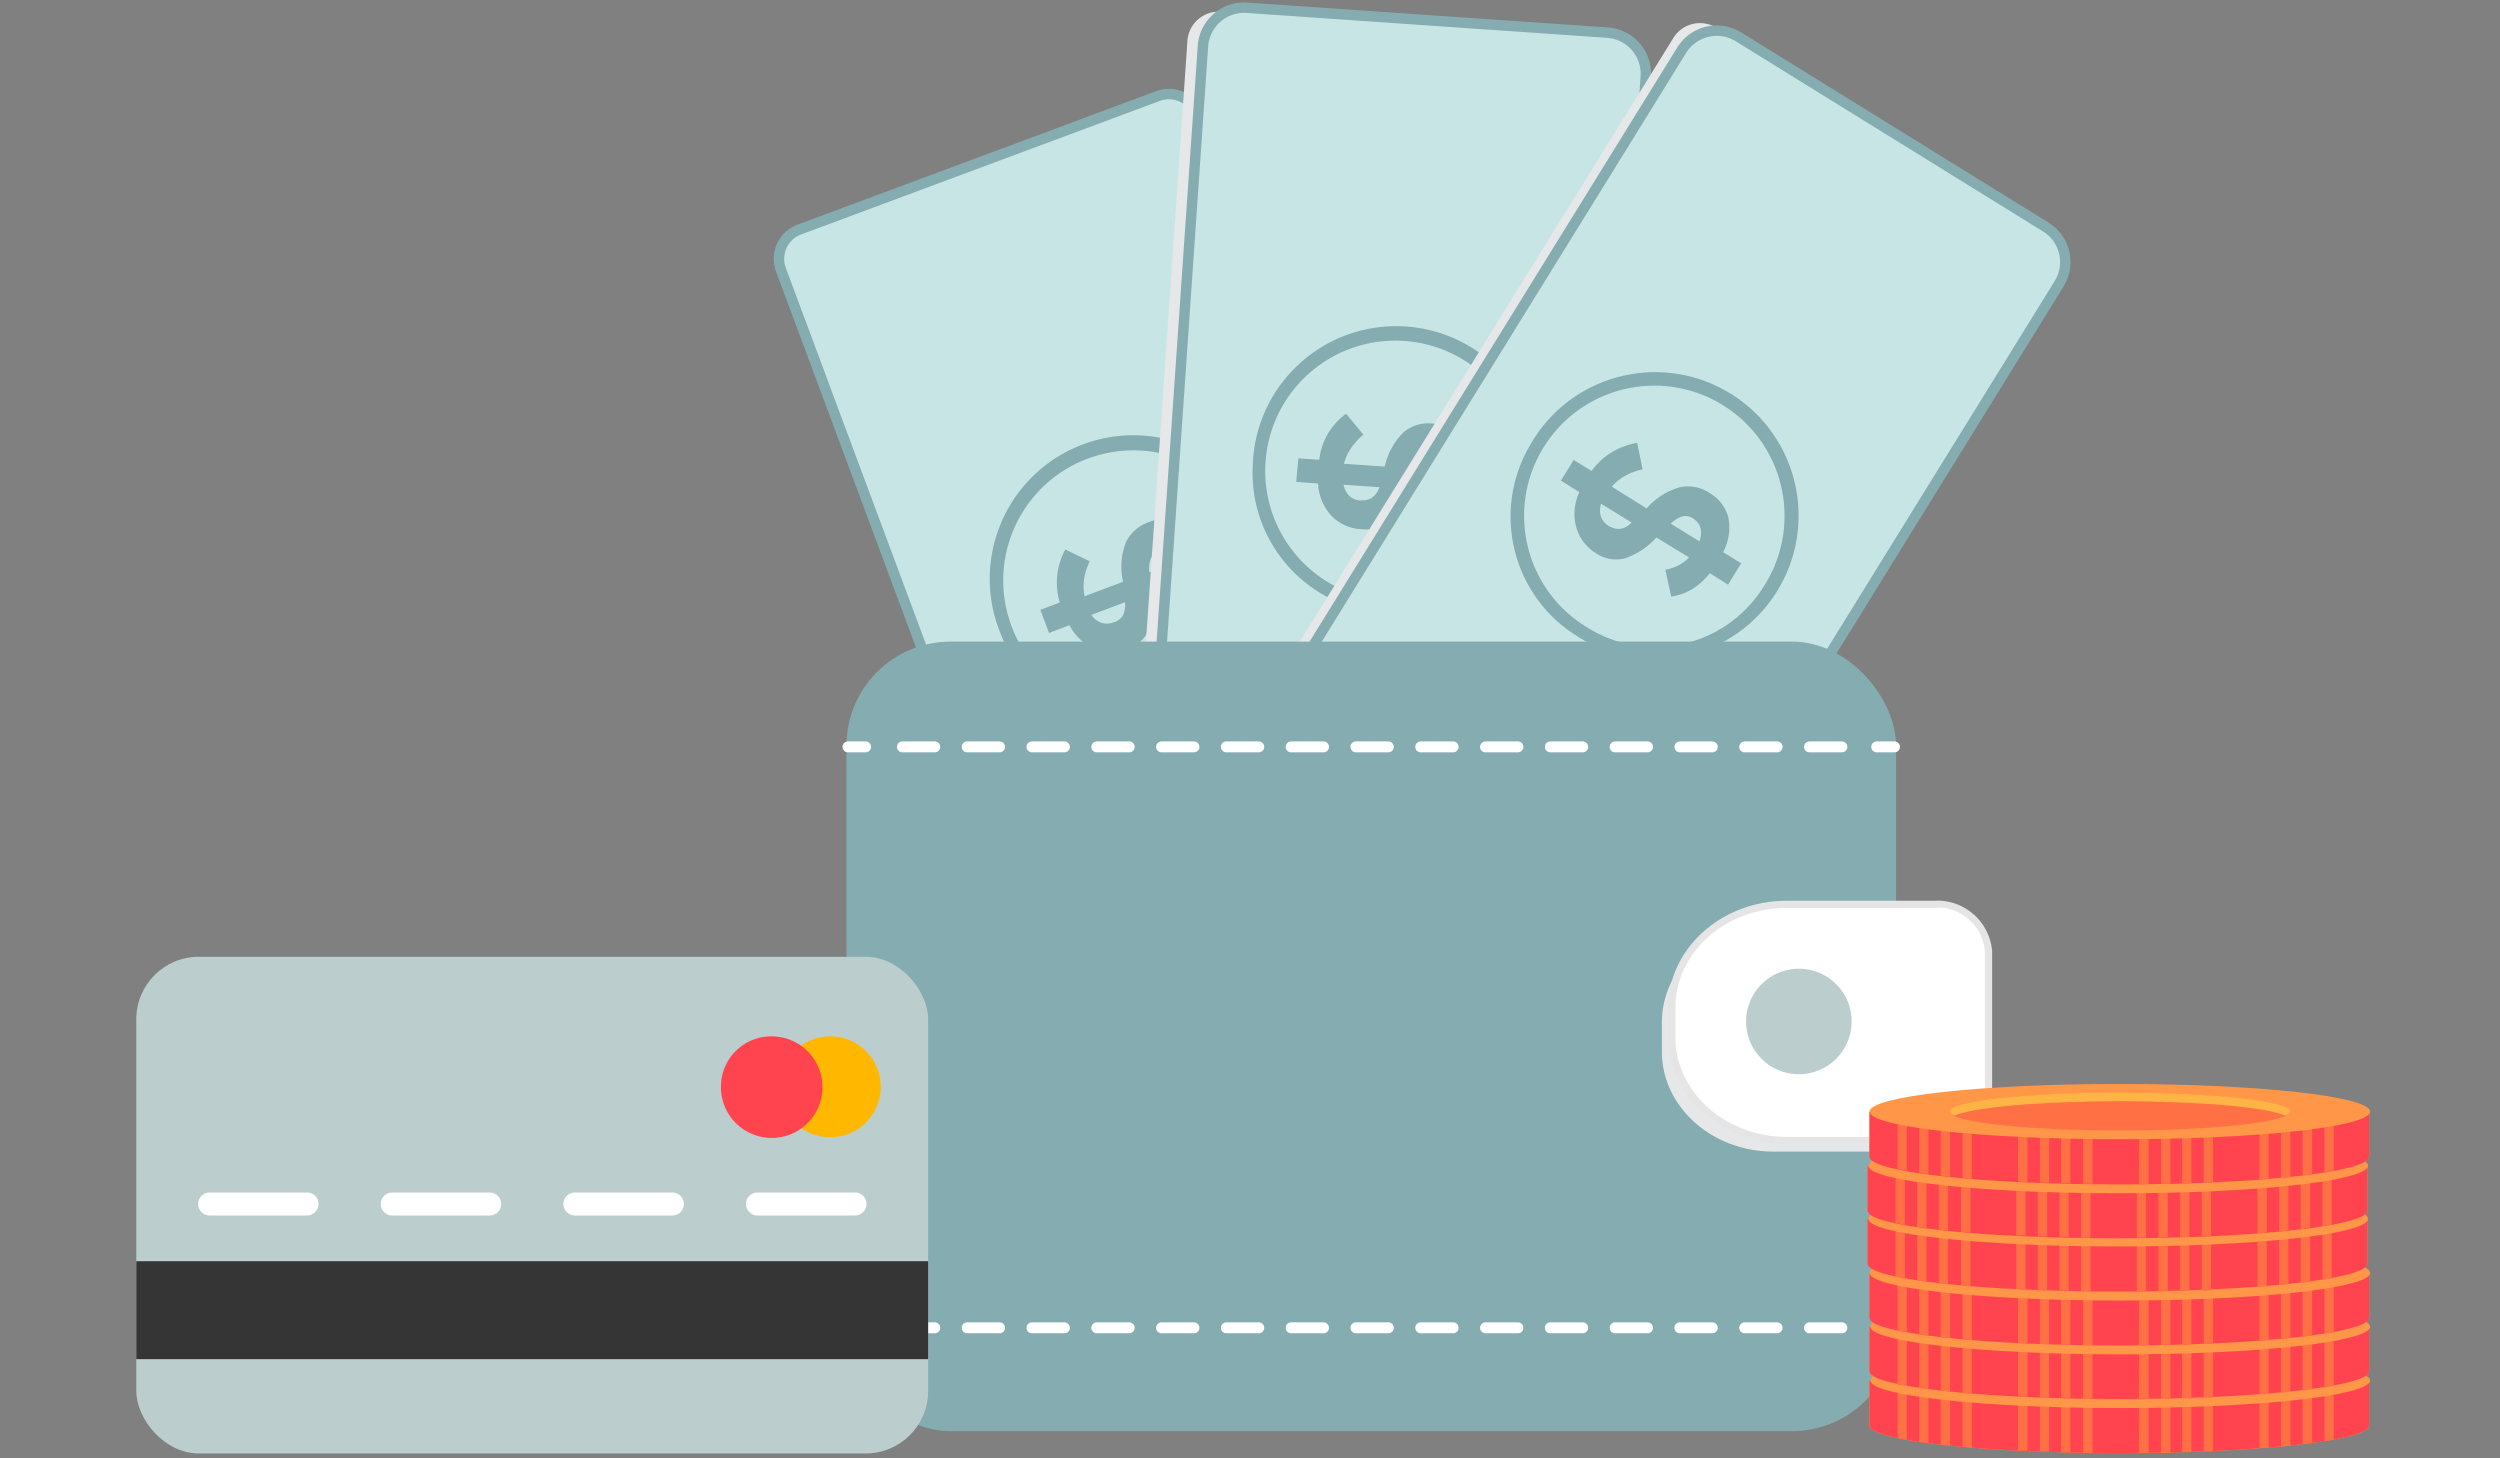 <svg role="img" xmlns="http://www.w3.org/2000/svg" width="240" height="140" viewBox="0 0 240 140" aria-labelledby="withdraw-icon-title">
    <rect x="0" y="0" width="240" height="140" fill="#808080" stroke="none"/>
    <title id='withdraw-icon-title'>Withdraw</title>
    <g fill="none" fill-rule="evenodd" transform="translate(13)">
        <path fill="#C7E5E5" fill-rule="nonzero" stroke="#85ACB0" stroke-width="1.003" d="M63.734 22.038l34.434-12.82a3 3 0 0 1 3.858 1.764l28.579 76.755a3 3 0 0 1-1.765 3.858l-34.433 12.82a3 3 0 0 1-3.858-1.764l-28.58-76.755a3 3 0 0 1 1.765-3.858z"/>
        <path fill="#85ACB0" fill-rule="nonzero" d="M83.115 60.966a13.784 13.784 0 1 1 17.434 7.543c-6.896 2.696-14.677-.67-17.434-7.543zm24.518-9.236c-2.206-6.533-9.29-10.042-15.823-7.838-6.534 2.204-10.046 9.286-7.845 15.82 2.202 6.535 9.283 10.05 15.818 7.85l.488-.174c6.358-2.29 9.672-9.287 7.418-15.658h-.056z"/>
        <path fill="#85ACB0" fill-rule="nonzero" d="M86.87 58.542l1.866-.696a6.854 6.854 0 0 1-.223-2.786c.112-.808.37-1.59.76-2.306l2.347 1.129a5.572 5.572 0 0 0-.536 1.65 4.541 4.541 0 0 0 .041 1.707l3.685-1.393a6.554 6.554 0 0 1 .265-3.747 3.705 3.705 0 0 1 2.124-1.937 3.859 3.859 0 0 1 3.009 0 4.876 4.876 0 0 1 2.333 2.438l1.923-.697.842 2.25-1.908.697a6.38 6.38 0 0 1 .174 2.298 5.287 5.287 0 0 1-.662 2.006l-2.354-1.163c.19-.354.332-.73.425-1.121.08-.461.08-.932 0-1.393l-3.392 1.281a7.111 7.111 0 0 1-.244 3.601 3.427 3.427 0 0 1-2.09 1.937 4.402 4.402 0 0 1-3.001.076 4.994 4.994 0 0 1-2.584-2.354l-1.965.745-.835-2.222zm11.402-5.607a1.275 1.275 0 0 0-.801.697 3.17 3.17 0 0 0-.14 1.302l3.03-1.135a2.04 2.04 0 0 0-.975-.885 1.54 1.54 0 0 0-1.073 0l-.041.021zm-4.305 6.805a1.77 1.77 0 0 0 .76-.536 2.09 2.09 0 0 0 .264-1.393l-3.225 1.226c.248.36.608.63 1.024.766.398.116.826.08 1.198-.104l-.02.041z"/>
        <path fill="#E6E7E8" fill-rule="nonzero" d="M95.37 85.358l5.623-81.442a3 3 0 0 1 3.2-2.786l36.526 2.522a3 3 0 0 1 2.786 3.2l-5.624 81.441a3 3 0 0 1-3.2 2.787l-36.525-2.522a3 3 0 0 1-2.786-3.2z"/>
        <path fill="#C7E5E5" fill-rule="nonzero" d="M96.927 84.906l5.623-81.442a3 3 0 0 1 3.2-2.786L142.276 3.2a3 3 0 0 1 2.786 3.2l-5.624 81.441a3 3 0 0 1-3.2 2.786l-36.525-2.522a3 3 0 0 1-2.786-3.2z"/>
        <path stroke="#85ACB0" d="M96.993 83.948l5.491-79.527a3.96 3.96 0 0 1 4.223-3.677l34.61 2.39a3.96 3.96 0 0 1 3.679 4.223l-5.492 79.526a3.96 3.96 0 0 1-4.223 3.678l-34.61-2.39a3.96 3.96 0 0 1-3.678-4.223z"/>
        <path fill="#85ACB0" fill-rule="nonzero" d="M107.264 44.696c.218-7.606 6.56-13.594 14.165-13.376 7.606.217 13.595 6.559 13.378 14.164-.217 7.605-6.558 13.595-14.163 13.379h-.592c-7.443-.383-13.167-6.725-12.788-14.167zm26.12 1.817c.726-6.861-4.247-13.013-11.109-13.741-6.861-.728-13.014 4.243-13.743 11.105-.73 6.861 4.24 13.015 11.102 13.746l.383.035a12.273 12.273 0 0 0 13.36-11.096l.006-.049z"/>
        <path fill="#85ACB0" fill-rule="nonzero" d="M111.645 43.999l2.006.14a6.269 6.269 0 0 1 2.577-4.417l1.658 2.006a6.31 6.31 0 0 0-1.17 1.268c-.32.464-.555.98-.697 1.525l3.914.272a6.617 6.617 0 0 1 1.804-3.288 3.67 3.67 0 0 1 2.73-.85 3.9 3.9 0 0 1 2.745 1.261 4.945 4.945 0 0 1 1.1 3.184l2.09.139-.181 2.389-2.04-.14a6.31 6.31 0 0 1-.795 2.16 5.224 5.224 0 0 1-1.393 1.553l-1.665-2.034a4.5 4.5 0 0 0 .85-.857c.28-.369.487-.787.613-1.232l-3.622-.258a7.14 7.14 0 0 1-1.734 3.12 3.483 3.483 0 0 1-2.73.864 4.298 4.298 0 0 1-2.787-1.184 4.973 4.973 0 0 1-1.393-3.204l-2.09-.153.21-2.264zm12.767-.39a1.296 1.296 0 0 0-1.01.3c-.308.32-.535.709-.662 1.135l3.225.216a2.194 2.194 0 0 0-.522-1.205 1.616 1.616 0 0 0-.982-.411l-.05-.035zm-6.742 4.409c.326.04.657-.02.947-.174.388-.252.676-.632.815-1.073l-3.448-.237c.075.435.29.834.613 1.136.317.251.71.389 1.114.39l-.041-.042z"/>
        <path fill="#E6E7E8" fill-rule="nonzero" d="M104.686 73.059l42.958-69.42a3 3 0 0 1 4.13-.972l31.134 19.267a3 3 0 0 1 .972 4.13l-42.958 69.419a3 3 0 0 1-4.13.972L105.66 77.189a3 3 0 0 1-.973-4.13z"/>
        <path fill="#C7E5E5" fill-rule="nonzero" d="M105.986 73.424l42.958-69.42a3 3 0 0 1 4.13-.972l31.134 19.266a3 3 0 0 1 .972 4.13l-42.958 69.42a3 3 0 0 1-4.13.972L106.96 77.553a3 3 0 0 1-.973-4.13z"/>
        <path stroke="#85ACB0" d="M106.491 72.607L148.44 4.821a3.96 3.96 0 0 1 5.451-1.284l29.501 18.256a3.96 3.96 0 0 1 1.284 5.451l-41.948 67.787a3.96 3.96 0 0 1-5.45 1.283L107.774 78.06a3.96 3.96 0 0 1-1.284-5.452z"/>
        <path fill="#85ACB0" fill-rule="nonzero" d="M133.905 42.703c3.753-6.611 12.152-8.934 18.769-5.19 6.616 3.746 8.948 12.142 5.211 18.763-3.737 6.62-12.13 8.963-18.756 5.233l-.515-.306c-6.405-3.81-8.513-12.09-4.709-18.5zm22.289 13.792c3.85-5.732 2.326-13.5-3.406-17.35-5.732-3.85-13.5-2.326-17.35 3.405-3.85 5.732-2.326 13.5 3.406 17.35.153.105.3.202.453.293 5.69 3.618 13.234 1.97 16.897-3.692v-.006z"/>
        <path fill="#85ACB0" fill-rule="nonzero" d="M138.07 44.16l1.721 1.05a6.659 6.659 0 0 1 2.09-1.887 7.195 7.195 0 0 1 2.291-.808l.516 2.55a5.663 5.663 0 0 0-1.623.585 4.701 4.701 0 0 0-1.33 1.072l3.343 2.09a6.54 6.54 0 0 1 3.204-2.04 3.726 3.726 0 0 1 2.786.522 3.894 3.894 0 0 1 1.852 2.375 5.001 5.001 0 0 1-.501 3.336l1.734 1.073-1.26 2.047-1.749-1.1a6.624 6.624 0 0 1-1.72 1.546c-.608.363-1.283.6-1.985.697l-.571-2.577a4.18 4.18 0 0 0 1.149-.363 3.629 3.629 0 0 0 1.128-.815l-3.127-1.915a7.279 7.279 0 0 1-3.023 2.006 3.483 3.483 0 0 1-2.786-.495 4.34 4.34 0 0 1-1.86-2.382 4.876 4.876 0 0 1 .272-3.482l-1.776-1.108 1.226-1.978zm11.472 5.613a1.268 1.268 0 0 0-1.03-.202 2.932 2.932 0 0 0-1.122.697l2.751 1.7a2.09 2.09 0 0 0 .105-1.303 1.532 1.532 0 0 0-.697-.871l-.007-.02zm-8.024.752c.285.175.614.264.948.258.45-.06.863-.28 1.163-.62l-2.926-1.81a2.09 2.09 0 0 0 0 1.288c.16.377.442.689.801.884h.014z"/>
        <rect width="100.765" height="75.795" x="68.259" y="61.593" fill="#85ACB0" fill-rule="nonzero" rx="10"/>
        <path fill="#E6E7E8" fill-rule="nonzero" d="M171.462 88.57h-14.237c-5.9 0-10.685 4.283-10.685 9.597v2.786c0 5.287 4.792 9.598 10.685 9.598h14.237a4.583 4.583 0 0 0 4.792-4.318V92.825a4.576 4.576 0 0 0-4.792-4.256z"/>
        <path stroke="#FFF" stroke-dasharray="3.11" stroke-linecap="round" stroke-linejoin="round" stroke-width="1.05" d="M163.82 127.47H71.777"/>
        <path stroke="#FFF" stroke-linecap="round" stroke-linejoin="round" stroke-width="1.05" d="M70.098 127.47h-1.693M168.87 71.7h-1.706"/>
        <path stroke="#FFF" stroke-dasharray="3.11" stroke-linecap="round" stroke-linejoin="round" stroke-width="1.05" d="M163.82 71.7H71.777"/>
        <path stroke="#FFF" stroke-linecap="round" stroke-linejoin="round" stroke-width="1.05" d="M70.098 71.7h-1.693"/>
        <path fill="#FFF" fill-rule="nonzero" d="M172.736 109.479H158.52c-6.087 0-11.032-4.458-11.032-9.94v-2.786c0-5.481 4.945-9.94 11.032-9.94h14.467a4.945 4.945 0 0 1 4.91 4.584v13.457a4.931 4.931 0 0 1-4.917 4.673l-.244-.048z"/>
        <path fill="#E5E5E5" fill-rule="nonzero" d="M172.987 87.12a4.576 4.576 0 0 1 4.562 4.263v13.429a4.583 4.583 0 0 1-4.569 4.325h-14.46c-5.892 0-10.684-4.304-10.684-9.59V96.76c0-5.314 4.785-9.59 10.684-9.59h14.467v-.05zm0-.647H158.52c-6.268 0-11.38 4.61-11.38 10.287v2.786c0 5.67 5.105 10.288 11.38 10.288h14.46a5.28 5.28 0 0 0 5.266-4.98v-13.52a5.287 5.287 0 0 0-5.259-4.875v.014z"/>
        <path fill="#BCCDCE" fill-rule="nonzero" d="M164.754 98.063a5.064 5.064 0 1 1-5.063-5.064 5.057 5.057 0 0 1 5.063 5.064z"/>
        <rect width="76.018" height="47.684" x=".084" y="91.85" fill="#BCCDCE" fill-rule="nonzero" rx="6"/>
        <path fill="#353535" fill-rule="nonzero" d="M.084 121.076h76.018v9.403H.084z"/>
        <circle cx="66.705" cy="104.331" r="4.848" fill="#FFB700" fill-rule="nonzero"/>
        <path fill="#FF444F" fill-rule="nonzero" d="M56.209 104.331a4.876 4.876 0 1 0 4.876-4.84 4.827 4.827 0 0 0-4.876 4.806v.034z"/>
        <path fill="#FFF" fill-rule="nonzero" d="M7.125 114.48h9.355a1.1 1.1 0 0 1 1.1 1.1c0 .609-.491 1.104-1.1 1.108H7.125a1.107 1.107 0 0 1-1.107-1.108c.004-.609.498-1.1 1.107-1.1zM24.657 114.48h9.354a1.1 1.1 0 0 1 1.1 1.1 1.1 1.1 0 0 1-1.1 1.108h-9.354a1.107 1.107 0 0 1-1.1-1.108 1.1 1.1 0 0 1 1.1-1.1zM59.726 114.48h9.355a1.1 1.1 0 0 1 1.1 1.1c0 .609-.491 1.104-1.1 1.108h-9.355a1.107 1.107 0 0 1-1.107-1.108c.004-.609.498-1.1 1.107-1.1zM42.188 114.48h9.354c.61 0 1.104.491 1.108 1.1 0 .612-.496 1.108-1.108 1.108h-9.354a1.107 1.107 0 0 1-1.1-1.108 1.1 1.1 0 0 1 1.1-1.1z"/>
        <path stroke="#FFF" stroke-linecap="round" stroke-linejoin="round" stroke-width="1.05" d="M168.87 129.093h-1.706"/>
        <path stroke="#FFF" stroke-linecap="round" stroke-linejoin="round" stroke-width="1.13" d="M181.136 127.56h-1.825"/>
        <path fill="#FF9648" fill-rule="nonzero" d="M166.468 132.526v4.312c0 1.462 10.796 2.654 23.988 2.654s23.98-1.198 23.98-2.654v-4.312h-47.968z"/>
        <path fill="#FF444F" fill-rule="nonzero" d="M166.468 132.526v4.312c0 1.462 10.796 2.654 23.988 2.654s23.98-1.198 23.98-2.654v-4.312h-47.968z"/>
        <path fill="#FF7145" fill-rule="nonzero" d="M192.33 139.492h.933v-6.896h-.892zM194.46 139.492h.9v-6.861h-.9zM198.563 139.331h.885v-6.714h-.885zM196.488 139.408h.884v-6.798h-.884zM208.057 138.649l.905-.119v-5.997h-.905zM203.912 139.032l.885-.056v-6.394h-.885zM210.146 138.363l.892-.146v-5.635h-.892zM205.988 138.865l.885-.084v-6.199h-.885zM186.973 139.492h.906v-6.896h-.906zM171.246 138.426l.884.118v-5.997h-.884zM169.17 138.05l.885.18v-5.648h-.885zM173.314 138.69l.892.091v-6.199h-.892zM180.74 139.262h.898v-6.715h-.899zM182.829 139.345h.884v-6.798h-.884zM184.87 139.415h.884v-6.854h-.884zM175.404 138.906l.885.07v-6.394h-.885z"/>
        <path fill="#FF9648" fill-rule="nonzero" d="M214.527 132.526c0 1.463-10.796 2.647-23.988 2.647s-23.988-1.198-23.988-2.647c0-1.448 10.796-2.653 23.988-2.653s23.988 1.226 23.988 2.653z"/>
        <ellipse cx="190.504" cy="132.526" fill="#FF7145" fill-rule="nonzero" rx="16.347" ry="1.811"/>
        <path fill="#FF7145" fill-rule="nonzero" d="M174.624 132.944c1.727-.794 8.177-1.393 15.88-1.393 7.704 0 14.16.585 15.888 1.393.3-.132.46-.278.46-.418 0-.996-7.32-1.81-16.348-1.81-9.026 0-16.333.814-16.333 1.81 0 .14.174.286.453.418z"/>
        <path fill="#FF9648" fill-rule="nonzero" d="M166.468 127.365v4.277c0 1.462 10.796 2.66 23.988 2.66s23.98-1.198 23.98-2.66v-4.305l-47.968.028z"/>
        <path fill="#FF444F" fill-rule="nonzero" d="M166.468 127.365v4.277c0 1.462 10.796 2.66 23.988 2.66s23.98-1.198 23.98-2.66v-4.305l-47.968.028z"/>
        <path fill="#FF7145" fill-rule="nonzero" d="M192.33 134.323h.933v-6.881h-.892zM194.46 134.296h.9v-6.847h-.9zM198.563 134.177h.885v-6.714h-.885zM196.488 134.247h.884v-6.784h-.884zM208.057 133.495l.905-.112v-5.99h-.905zM203.912 133.878l.885-.07v-6.38h-.885zM210.146 133.209l.892-.16v-5.621h-.892zM205.988 133.697l.885-.084v-6.185h-.885zM186.973 134.296h.906v-6.882h-.906zM171.246 133.25l.884.133v-5.99h-.884zM169.17 132.896c.272.055.564.118.885.167v-5.6h-.885v5.433zM173.314 133.495l.892.097v-6.199h-.892zM180.74 134.094h.898v-6.715h-.899zM182.829 134.191h.884V127.4h-.884zM184.87 134.247h.884V127.4h-.884zM175.404 133.731l.885.09v-6.393h-.885z"/>
        <path fill="#FF9648" fill-rule="nonzero" d="M214.527 127.365c0 1.463-10.796 2.654-23.988 2.654s-23.988-1.205-23.988-2.654c0-1.449 10.796-2.66 23.988-2.66s23.988 1.225 23.988 2.66z"/>
        <ellipse cx="190.504" cy="127.365" fill="#FF7145" fill-rule="nonzero" rx="16.347" ry="1.811"/>
        <path fill="#FF7145" fill-rule="nonzero" d="M174.624 127.783c1.727-.787 8.177-1.393 15.88-1.393 7.704 0 14.16.592 15.888 1.393.3-.132.46-.272.46-.418 0-1.003-7.32-1.81-16.348-1.81-9.026 0-16.333.807-16.333 1.81 0 .133.174.286.453.418z"/>
        <path fill="#FF9648" fill-rule="nonzero" d="M166.468 122.197v4.318c0 1.463 10.796 2.647 23.988 2.647s23.98-1.198 23.98-2.647v-4.318h-47.968z"/>
        <path fill="#FF444F" fill-rule="nonzero" d="M166.468 122.197v4.318c0 1.463 10.796 2.647 23.988 2.647s23.98-1.198 23.98-2.647v-4.318h-47.968z"/>
        <path fill="#FF7145" fill-rule="nonzero" d="M192.33 129.155h.933v-6.895h-.892zM194.46 129.127h.9v-6.86h-.9zM198.563 129.009h.885v-6.714h-.885zM196.488 129.079h.884v-6.798h-.884zM208.057 128.326l.905-.118v-5.997h-.905zM203.912 128.696h.885V122.3h-.885zM210.146 128.04l.892-.145v-5.635h-.892zM205.988 128.542l.885-.083v-6.2h-.885zM186.973 129.141h.906v-6.895h-.906zM171.246 128.097l.884.118v-5.997h-.884zM169.17 127.727l.885.181v-5.648h-.885zM173.314 128.361l.892.098v-6.2h-.892zM180.74 128.94h.898v-6.722h-.899zM182.829 129.023h.884v-6.805h-.884zM184.87 129.093h.884v-6.861h-.884zM175.404 128.577l.885.07v-6.387h-.885z"/>
        <ellipse cx="190.504" cy="122.197" fill="#FF9648" fill-rule="nonzero" rx="24.023" ry="2.654"/>
        <ellipse cx="190.504" cy="122.197" fill="#FF7145" fill-rule="nonzero" rx="16.347" ry="1.811"/>
        <path fill="#FF7145" fill-rule="nonzero" d="M174.624 122.587c1.727-.787 8.177-1.393 15.88-1.393 7.704 0 14.16.592 15.888 1.393.3-.132.46-.272.46-.418 0-.996-7.32-1.81-16.348-1.81-9.026 0-16.333.814-16.333 1.81 0 .16.174.314.453.418z"/>
        <path fill="#FF9648" fill-rule="nonzero" d="M166.287 117.015v4.304c0 1.477 10.796 2.661 23.988 2.661s23.988-1.198 23.988-2.66v-4.305h-47.976z"/>
        <path fill="#FF444F" fill-rule="nonzero" d="M166.287 117.015v4.304c0 1.477 10.796 2.661 23.988 2.661s23.988-1.198 23.988-2.66v-4.305h-47.976z"/>
        <path fill="#FF7145" fill-rule="nonzero" d="M192.134 123.994h.885v-6.882h-.885zM194.21 123.973h.898v-6.847h-.898zM198.368 123.897h.892v-6.715h-.892zM196.293 123.897h.891v-6.785h-.891zM207.869 123.158l.898-.111v-5.997h-.898zM203.717 123.555l.892-.076v-6.38h-.892zM209.958 122.88l.885-.154V117.1h-.885zM205.793 123.374l.892-.083v-6.192h-.892zM186.785 123.973h.899v-6.881h-.899zM171.05 122.928l.885.133v-5.997h-.884zM168.975 122.587c.3.04.598.099.892.174v-5.642h-.892v5.468zM173.126 123.207l.885.09V117.1h-.885zM180.551 123.771h.899v-6.721h-.899zM182.634 123.897h.891v-6.798h-.891zM184.71 123.897h.884v-6.847h-.885zM175.272 123.409l.891.084v-6.394h-.891z"/>
        <path fill="#FF9648" fill-rule="nonzero" d="M214.332 117.015c0 1.463-10.796 2.647-23.988 2.647s-23.98-1.198-23.98-2.647c0-1.449 10.788-2.668 23.98-2.668s23.988 1.22 23.988 2.668z"/>
        <ellipse cx="190.309" cy="117.043" fill="#FF7145" fill-rule="nonzero" rx="16.347" ry="1.811"/>
        <path fill="#FF7145" fill-rule="nonzero" d="M174.436 117.46c1.72-.793 8.177-1.392 15.873-1.392 7.697 0 14.168.585 15.895 1.393.3-.133.453-.279.453-.418 0-1.01-7.314-1.811-16.348-1.811-9.033 0-16.333.8-16.333 1.81 0 .14.153.286.46.419z"/>
        <path fill="#FF9648" fill-rule="nonzero" d="M166.287 111.91v4.318c0 1.463 10.796 2.647 23.988 2.647s23.988-1.198 23.988-2.647v-4.319h-47.976z"/>
        <path fill="#FF444F" fill-rule="nonzero" d="M166.287 111.91v4.318c0 1.463 10.796 2.647 23.988 2.647s23.988-1.198 23.988-2.647v-4.319h-47.976z"/>
        <path fill="#FF7145" fill-rule="nonzero" d="M192.134 118.826h.885v-6.917h-.885zM194.21 118.805h.898v-6.896h-.898zM198.368 118.687h.892v-6.778h-.892zM196.293 118.756h.891v-6.847h-.891zM207.869 117.997l.898-.104v-5.997h-.898zM203.717 118.394l.892-.07v-6.415h-.892zM209.958 117.711l.885-.146v-5.656h-.885zM205.793 118.213l.892-.084v-6.22h-.892zM186.785 118.819h.899v-6.91h-.899zM171.05 117.774l.885.119v-5.997h-.884zM168.975 117.398l.892.181v-5.67h-.892zM173.126 118.039l.885.09v-6.22h-.885zM180.551 118.61h.899v-6.7h-.899zM182.634 118.707h.891v-6.798h-.891zM184.71 118.77h.884v-6.86h-.885zM175.272 118.255l.891.07v-6.416h-.891z"/>
        <path fill="#FF9648" fill-rule="nonzero" d="M214.332 111.91c0 1.462-10.796 2.646-23.988 2.646s-23.98-1.198-23.98-2.647c0-1.448 10.788-2.653 23.98-2.653s23.988 1.156 23.988 2.653z"/>
        <ellipse cx="190.309" cy="111.875" fill="#FF7145" fill-rule="nonzero" rx="16.347" ry="1.811"/>
        <path fill="#FF7145" fill-rule="nonzero" d="M174.436 112.306c1.72-.807 8.177-1.393 15.873-1.393 7.697 0 14.168.586 15.895 1.393.3-.146.453-.292.453-.431 0-.996-7.314-1.804-16.348-1.804-9.033 0-16.333.808-16.333 1.804 0 .139.153.264.46.431z"/>
        <path fill="#FF9648" fill-rule="nonzero" d="M166.468 106.741v4.305c0 1.476 10.796 2.66 23.988 2.66s23.98-1.198 23.98-2.66v-4.305h-47.968z"/>
        <path fill="#FF444F" fill-rule="nonzero" d="M166.468 106.741v4.305c0 1.476 10.796 2.66 23.988 2.66s23.98-1.198 23.98-2.66v-4.305h-47.968z"/>
        <path fill="#FF7145" fill-rule="nonzero" d="M192.33 113.672h.933v-6.889h-.892zM194.46 113.644h.9v-6.847h-.9zM198.563 113.525h.885v-6.714h-.885zM196.488 113.595h.884v-6.784h-.884zM208.057 112.829l.905-.105v-5.997h-.905zM203.912 113.226l.885-.07v-6.38h-.885zM211.038 110.384v-3.6h-.892v5.78l.892-.153v-2.013M205.988 113.107l.885-.097v-6.185h-.885zM186.973 113.644h.906v-6.882h-.906zM171.246 112.613l.884.118v-5.99h-.884zM169.17 112.244c.299.035.594.09.885.167v-5.67h-.885v5.503zM173.314 112.878l.892.097v-6.199h-.892zM180.74 113.456h.898v-6.715h-.899zM182.829 113.54h.884v-6.799h-.884zM184.87 113.609h.884v-6.847h-.884zM175.404 113.107l.885.084v-6.394h-.885z"/>
        <ellipse cx="190.504" cy="106.713" fill="#FF9648" fill-rule="nonzero" rx="24.023" ry="2.654"/>
        <ellipse cx="190.504" cy="106.713" fill="#FF7145" fill-rule="nonzero" rx="16.347" ry="1.811"/>
        <path fill="#FFB445" fill-rule="nonzero" d="M174.624 107.11c1.727-.794 8.177-1.393 15.88-1.393 7.704 0 14.16.585 15.888 1.393.3-.132.46-.278.46-.417 0-.996-7.32-1.811-16.348-1.811-9.026 0-16.333.815-16.333 1.81 0 .168.174.314.453.418z"/>
    </g>
</svg>
